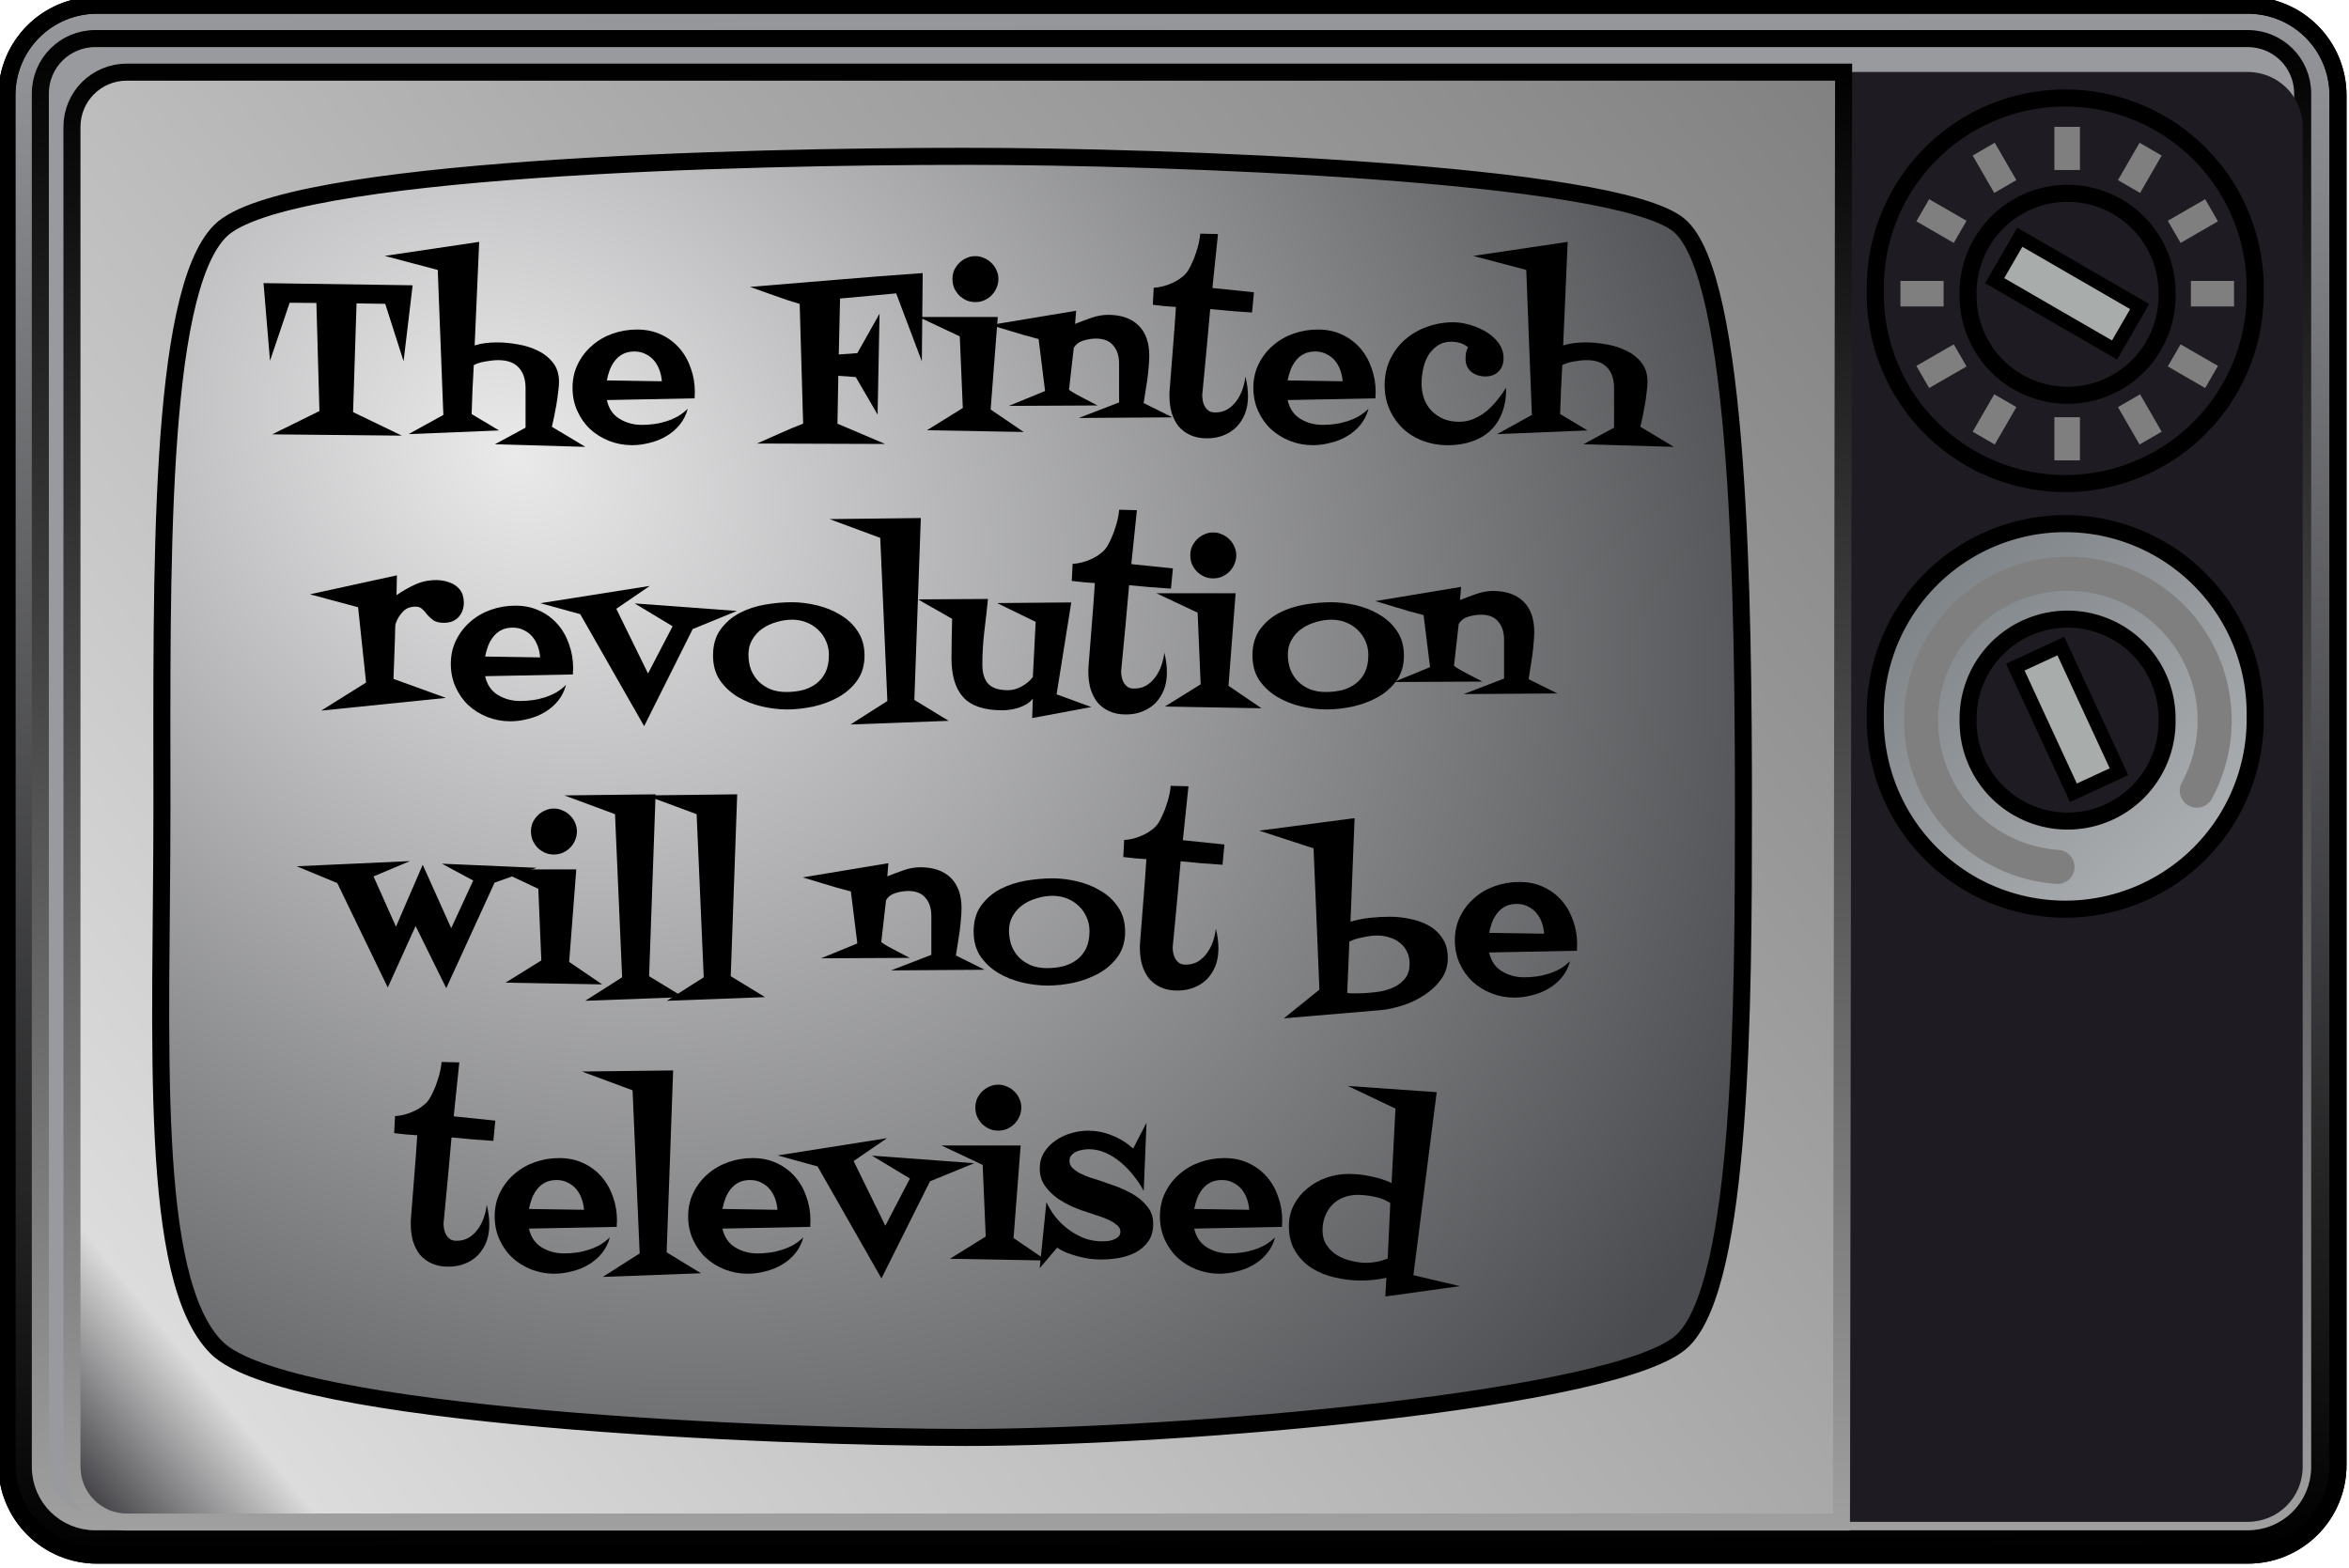<?xml version="1.0" encoding="UTF-8" standalone="no"?>
<!-- Created with Inkscape (http://www.inkscape.org/) -->
<svg id="svg5439" xmlns:rdf="http://www.w3.org/1999/02/22-rdf-syntax-ns#" xmlns="http://www.w3.org/2000/svg" xmlns:osb="http://www.openswatchbook.org/uri/2009/osb" height="150.69mm" width="225.78mm" version="1.1" xmlns:cc="http://creativecommons.org/ns#" xmlns:xlink="http://www.w3.org/1999/xlink" viewBox="0 0 800 533.926" xmlns:dc="http://purl.org/dc/elements/1.1/">
 <title id="title3517">TTH-old_style_TV</title>
 <defs id="defs5441">
  <linearGradient id="linearGradient4816" y2="609.79" gradientUnits="userSpaceOnUse" x2="247.75" gradientTransform="translate(.105 .018)" y1="517.82" x1="247.17">
   <stop id="stop13481" stop-color="#999a9e" offset="0"/>
   <stop id="stop13483" offset="1"/>
  </linearGradient>
  <linearGradient id="linearGradient3632" y2="607.83" xlink:href="#linearGradient13380" gradientUnits="userSpaceOnUse" x2="249.71" gradientTransform="translate(.105 .018)" y1="519.78" x1="249.71"/>
  <linearGradient id="linearGradient13380">
   <stop id="stop13382" offset="0"/>
   <stop id="stop13384" stop-color="#a0a0a0" offset="1"/>
  </linearGradient>
  <linearGradient id="linearGradient4818" y2="521.75" gradientUnits="userSpaceOnUse" x2="356.53" gradientTransform="translate(.105 .018)" y1="607.84" x1="251.56">
   <stop id="stop13405" stop-color="#1f1d22" offset="0"/>
   <stop id="stop13413" stop-color="#dcdcdc" offset=".089"/>
   <stop id="stop13407" stop-color="#808080" offset="1"/>
  </linearGradient>
  <linearGradient id="linearGradient13568" x1="251.56" xlink:href="#linearGradient13380" gradientUnits="userSpaceOnUse" y1="530.61" gradientTransform="matrix(1 0 0 -1 .105 1052.4)" x2="251.56" y2="444.52"/>
  <radialGradient id="radialGradient4820" gradientUnits="userSpaceOnUse" cy="568.05" cx="329.29" gradientTransform="matrix(-.895 1.155 -1.411 -1.092 1374.3 784.76)" r="46.94">
   <stop id="stop13489" stop-color="#eaeaeb" offset="0"/>
   <stop id="stop13491" stop-color="#4a4b4e" offset="1"/>
  </radialGradient>
  <linearGradient id="linearGradient3634" y2="568.3" xlink:href="#linearGradient13421" gradientUnits="userSpaceOnUse" x2="376.55" y1="561.76" x1="370.32"/>
  <linearGradient id="linearGradient13421">
   <stop id="stop13423" stop-color="#7f8488" offset="0"/>
   <stop id="stop13425" stop-color="#abaeb1" offset="1"/>
  </linearGradient>
 </defs>
 <g id="layer1" transform="translate(-600 -316.83)">
  <g id="g5308" transform="matrix(4.05 0 0 4.05 242.02 -524.26)">
   <g id="g3443">
    <g id="g6188">
     <g id="g6596">
      <g id="layer1-3" transform="matrix(1.433 0 0 1.433 -266.92 -534.67)">
       <g id="g3468">
        <g id="g3470" stroke-linecap="round">
         <path id="rect13374" d="m253.65 518.34h126.2c2.934 0 5.297 2.362 5.297 5.297v80.371c0 2.934-2.362 5.297-5.297 5.297h-126.2c-2.934 0-5.297-2.362-5.297-5.297v-80.371c0-2.934 2.362-5.297 5.297-5.297z" fill="url(#linearGradient4816)" stroke="#000"/>
         <path id="rect13378" d="m253.54 520.3h126.31c1.786 0 3.224 1.438 3.224 3.224v80.601c0 1.786-1.438 3.224-3.224 3.224h-126.31c-1.786 0-3.224-1.438-3.224-3.224v-80.601c0-1.786 1.438-3.224 3.224-3.224z" fill="#999a9e" stroke="url(#linearGradient3632)"/>
         <path id="rect13390" d="m356.13 522.26h23.72c1.786 0 3.224 1.438 3.224 3.224v78.643c0 1.786-1.438 3.224-3.224 3.224h-23.835l0.115-85.092z" fill="#1e1b22" stroke="url(#linearGradient3632)"/>
         <path id="rect13388" d="m255.39 522.27c-1.786 0-3.219 1.433-3.219 3.219v78.625c0 1.786 1.433 3.25 3.219 3.25h100.62l0.125-85.094h-100.75z" fill="url(#linearGradient4818)" stroke="url(#linearGradient13568)"/>
        </g>
        <path id="path13370" d="m304.66 527.21c11.647 0 38.024 0.924 41.808 4.038 3.589 2.954 3.789 22.284 3.789 34.19 0 11.675-0.075 27.789-3.531 31.245-3.51 3.51-29.547 5.716-42.066 5.716-11.203 0-39.893-1.162-44.003-5.272-4.052-4.052-3.206-17.995-3.206-31.689 0-13.579-0.261-30.167 3.424-33.851 3.743-3.743 30.769-4.377 43.785-4.377z" fill-rule="evenodd" stroke="#000" stroke-width="1px" fill="url(#radialGradient4820)"/>
       </g>
       <g stroke-linecap="round">
        <g id="g3477" stroke="#000">
         <path id="rect13372" d="m253.65 518.34h126.2c2.934 0 5.297 2.362 5.297 5.297v80.371c0 2.934-2.362 5.297-5.297 5.297h-126.2c-2.934 0-5.297-2.362-5.297-5.297v-80.371c0-2.934 2.362-5.297 5.297-5.297z" fill="none"/>
         <path id="path13417" d="m378.02 564.96a4.491 4.491 0 1 1 -8.981 0 4.491 4.491 0 1 1 8.981 0z" transform="matrix(2.482,0,0,2.482,-557.96,-842.15)" stroke-width=".403" fill="url(#linearGradient3634)"/>
         <path id="path13415" d="m378.02 564.96a4.491 4.491 0 1 1 -8.981 0 4.491 4.491 0 1 1 8.981 0z" transform="matrix(1.3,0,0,1.3,-116.31,-174.15)" stroke-width=".769" fill="#1e1b22"/>
        </g>
        <path id="path13419" d="m373.21 569.44a4.491 4.491 0 1 1 4.262 -2.334" transform="matrix(1.918,0,0,1.918,-347.13,-523.27)" stroke="#7f7f7f" stroke-width="1.043" fill="none"/>
        <g id="g3483" stroke="#000">
         <path id="rect13429" d="m98.459 659.45h2.945v8.126h-2.945z" transform="rotate(-24.823)" stroke-width=".819" fill="#a8acab"/>
         <path id="path13433" d="m378.02 564.96a4.491 4.491 0 1 1 -8.981 0 4.491 4.491 0 1 1 8.981 0z" transform="matrix(2.482,0,0,2.482,-557.96,-867.13)" stroke-width=".403" fill="url(#linearGradient3634)"/>
         <path id="path13435" d="m378.02 564.96a4.491 4.491 0 1 1 -8.981 0 4.491 4.491 0 1 1 8.981 0z" transform="matrix(1.3,0,0,1.3,-116.31,-199.14)" stroke-width=".769" fill="#1e1b22"/>
         <path id="rect13437" d="m-279.97 583.56h2.945v8.126h-2.945z" transform="rotate(-59.958)" stroke-width=".819" fill="#a8acab"/>
        </g>
       </g>
       <g id="g13465" transform="translate(.104 .133)" stroke="#7f7f7f" stroke-width="1.5" fill="none">
        <path id="path13441" d="m369.15 542.39v2.533"/>
        <path id="path13443" d="m372.78 541.42 1.267 2.194"/>
        <path id="path13445" d="m375.43 538.76 2.194 1.267"/>
        <path id="path13447" d="m376.41 535.14h2.533"/>
        <path id="path13449" d="m375.43 531.51 2.194-1.267"/>
        <path id="path13451" d="m372.78 528.85 1.267-2.194"/>
        <path id="path13453" d="m369.15 527.88v-2.533"/>
        <path id="path13455" d="m365.52 528.85-1.267-2.194"/>
        <path id="path13457" d="m362.87 531.51-2.194-1.267"/>
        <path id="path13459" d="m361.9 535.14h-2.533"/>
        <path id="path13461" d="m362.87 538.76-2.194 1.267"/>
        <path id="path13463" d="m365.52 541.42-1.267 2.194"/>
       </g>
      </g>
      <g id="flowRoot5596" transform="matrix(1.505 0 0 1.505 -52.379 -113.52)">
       <path id="path6229" d="m116.59 229.36-0.506 4.244-1.025-3.207-1.603-0.024-0.193 6.076 2.725 1.314-7.246-0.072 2.64-1.302-0.169-6.04-1.495-0.012-1.097 3.243-0.362-4.34 8.331 0.121z"/>
       <path id="path6231" d="m126.24 238.39-5.052-0.145 1.712-0.928v-2.206q0-0.748-0.386-1.157-0.386-0.41-1.133-0.41-0.313 0-0.711 0.072-0.386 0.06-0.663 0.205-0.036 0.687-0.072 1.374-0.024 0.675-0.048 1.362l1.531 0.916-5.052 0.205 1.941-1.073-0.313-8.102-2.966-0.784 5.281-0.784-0.253 5.787q0.301-0.097 0.615-0.133 0.313-0.036 0.627-0.036h0.048q0.518 0 1.121 0.109 0.603 0.097 1.109 0.35 0.518 0.241 0.856 0.675 0.338 0.422 0.338 1.073 0 0.229-0.048 0.567-0.036 0.338-0.097 0.699t-0.133 0.699q-0.072 0.326-0.121 0.543l1.869 1.121z"/>
       <path id="path6233" d="m132.36 235.34q0 0.084-0.012 0.169 0 0.084 0 0.169l-4.907 0.097q0.157 0.711 0.711 1.049 0.555 0.338 1.254 0.338 0.338 0 0.687-0.048 0.35-0.048 0.687-0.157 0.338-0.109 0.639-0.277 0.301-0.181 0.543-0.422-0.133 0.506-0.446 0.892-0.313 0.386-0.747 0.639-0.422 0.253-0.928 0.374-0.494 0.133-0.989 0.133-0.675 0-1.29-0.241-0.603-0.241-1.061-0.663-0.446-0.422-0.711-1.013-0.265-0.591-0.265-1.29 0-0.735 0.301-1.338 0.301-0.603 0.796-1.025 0.494-0.434 1.145-0.663 0.651-0.229 1.362-0.229 0.748 0 1.338 0.277 0.603 0.277 1.025 0.76 0.422 0.482 0.639 1.121 0.229 0.627 0.229 1.35zm-1.845-0.615q-0.024-0.326-0.133-0.627-0.108-0.301-0.301-0.53-0.193-0.229-0.47-0.362-0.265-0.145-0.627-0.145-0.362 0-0.627 0.133t-0.446 0.362q-0.181 0.217-0.301 0.518-0.109 0.289-0.169 0.603l3.074 0.048z"/>
       <path id="path6235" d="m145.09 228.68-0.048 4.931-1.435-3.798-3.135 0.289-0.072 3.123 1.037-0.072 1.242-2.206-0.109 5.642-1.218-2.098-0.977-0.072-0.048 2.676 2.664 1.133-7.162-0.024q0.639-0.277 1.278-0.567 0.639-0.289 1.302-0.543l-0.193-6.691q-0.699-0.205-1.387-0.458-0.687-0.253-1.387-0.494 2.423-0.193 4.823-0.398 2.399-0.205 4.823-0.374z"/>
       <path id="path6237" d="m149.32 229.01q0 0.265-0.109 0.506-0.097 0.229-0.277 0.41-0.169 0.169-0.41 0.277-0.229 0.097-0.494 0.097t-0.494-0.097q-0.229-0.109-0.41-0.277-0.169-0.181-0.277-0.41-0.097-0.241-0.097-0.506t0.097-0.494q0.109-0.229 0.277-0.398 0.181-0.181 0.41-0.277 0.229-0.109 0.494-0.109t0.494 0.109q0.241 0.097 0.41 0.277 0.181 0.169 0.277 0.398 0.109 0.229 0.109 0.494zm1.411 8.548-5.401-0.097 2.001-1.242-0.169-4.003-2.303-1.085h4.425l-0.398 5.172 1.845 1.254z"/>
       <path id="path6239" d="m159.04 236.74-5.232 0.036 2.255-0.868v-2.17q0-0.639-0.326-1.013-0.313-0.386-0.965-0.386-0.326 0-0.699 0.109-0.362 0.108-0.543 0.41l-0.265 2.339q0.121 0.097 0.374 0.241 0.265 0.145 0.543 0.289 0.313 0.169 0.675 0.35l-4.955 0.024 2.026-0.832-0.362-2.906q-0.35-0.097-0.808-0.217-0.458-0.133-0.88-0.265-0.482-0.145-1.001-0.301l4.786-0.796-0.06 0.735q0.422-0.169 0.904-0.338 0.482-0.169 0.94-0.169 1.097 0 1.7 0.591 0.603 0.591 0.603 1.7 0 0.277-0.036 0.627-0.024 0.338-0.072 0.687-0.048 0.35-0.109 0.699-0.048 0.338-0.096 0.627l1.603 0.796z"/>
       <path id="path6241" d="m163.6 229.75-0.108 1.133q-0.591-0.048-1.169-0.084-0.579-0.048-1.169-0.108-0.097 1.145-0.205 2.279-0.108 1.133-0.217 2.279 0 0.06-0.012 0.121-0.012 0.06-0.012 0.121 0 0.169 0.036 0.35 0.036 0.169 0.121 0.313 0.084 0.133 0.217 0.229 0.145 0.084 0.35 0.084 0.398 0 0.699-0.181 0.301-0.193 0.506-0.482 0.205-0.289 0.326-0.639 0.121-0.362 0.157-0.711 0.145 0.567 0.145 1.121 0 0.53-0.169 0.965-0.169 0.422-0.47 0.735-0.301 0.301-0.723 0.47-0.422 0.169-0.928 0.169-0.53 0-0.928-0.181-0.398-0.181-0.663-0.494-0.253-0.326-0.386-0.76-0.121-0.434-0.121-0.928 0-0.097 0-0.181 0-0.084 0.012-0.181 0.097-1.169 0.181-2.303 0.097-1.145 0.169-2.315-0.326-0.024-0.651-0.048-0.313-0.036-0.639-0.072l0.048-0.952q0.253-0.012 0.53-0.084t0.53-0.193q0.265-0.121 0.482-0.289 0.229-0.169 0.374-0.386 0.133-0.217 0.241-0.47 0.121-0.253 0.205-0.53 0.097-0.277 0.157-0.543 0.06-0.277 0.084-0.53l0.989 0.024-0.313 3.014 2.327 0.241z"/>
       <path id="path6243" d="m170.4 235.34q0 0.084-0.012 0.169 0 0.084 0 0.169l-4.907 0.097q0.157 0.711 0.711 1.049 0.555 0.338 1.254 0.338 0.338 0 0.687-0.048 0.35-0.048 0.687-0.157 0.338-0.109 0.639-0.277 0.301-0.181 0.543-0.422-0.133 0.506-0.446 0.892-0.313 0.386-0.747 0.639-0.422 0.253-0.928 0.374-0.494 0.133-0.989 0.133-0.675 0-1.29-0.241-0.603-0.241-1.061-0.663-0.446-0.422-0.711-1.013-0.265-0.591-0.265-1.29 0-0.735 0.301-1.338 0.301-0.603 0.796-1.025 0.494-0.434 1.145-0.663 0.651-0.229 1.362-0.229 0.748 0 1.338 0.277 0.603 0.277 1.025 0.76 0.422 0.482 0.639 1.121 0.229 0.627 0.229 1.35zm-1.845-0.615q-0.024-0.326-0.133-0.627-0.108-0.301-0.301-0.53-0.193-0.229-0.47-0.362-0.265-0.145-0.627-0.145-0.362 0-0.627 0.133t-0.446 0.362q-0.181 0.217-0.301 0.518-0.109 0.289-0.169 0.603l3.074 0.048z"/>
       <path id="path6245" d="m177.69 235.08q0.012 0.772-0.217 1.374-0.217 0.603-0.651 1.013-0.422 0.41-1.037 0.615-0.603 0.217-1.35 0.217-0.735 0-1.387-0.241-0.639-0.241-1.121-0.687-0.47-0.446-0.748-1.061-0.277-0.615-0.277-1.374 0-0.796 0.313-1.447 0.313-0.651 0.844-1.109 0.53-0.458 1.218-0.699 0.699-0.253 1.459-0.253 0.41 0 0.892 0.133 0.494 0.133 0.916 0.386 0.434 0.253 0.711 0.627 0.289 0.374 0.289 0.868 0 0.458-0.277 0.735-0.277 0.277-0.735 0.277-0.458 0-0.784-0.253-0.326-0.265-0.326-0.735 0-0.157 0.024-0.326 0.036-0.181 0.121-0.313-0.205-0.169-0.446-0.241-0.241-0.072-0.494-0.072-0.458 0-0.784 0.229-0.313 0.217-0.518 0.555-0.193 0.338-0.277 0.76-0.084 0.41-0.084 0.784 0 0.47 0.145 0.868 0.145 0.386 0.422 0.675 0.277 0.277 0.663 0.446 0.386 0.157 0.88 0.157 0.434 0 0.82-0.169 0.386-0.169 0.711-0.434 0.326-0.277 0.591-0.615 0.277-0.338 0.494-0.687z"/>
       <path id="path6247" d="m187.06 238.39-5.052-0.145 1.712-0.928v-2.206q0-0.748-0.386-1.157-0.386-0.41-1.133-0.41-0.313 0-0.711 0.072-0.386 0.06-0.663 0.205-0.036 0.687-0.072 1.374-0.024 0.675-0.048 1.362l1.531 0.916-5.052 0.205 1.941-1.073-0.313-8.102-2.966-0.784 5.281-0.784-0.253 5.787q0.301-0.097 0.615-0.133 0.313-0.036 0.627-0.036h0.048q0.518 0 1.121 0.109 0.603 0.097 1.109 0.35 0.518 0.241 0.856 0.675 0.338 0.422 0.338 1.073 0 0.229-0.048 0.567-0.036 0.338-0.097 0.699t-0.133 0.699q-0.072 0.326-0.121 0.543l1.869 1.121z"/>
       <path id="path6249" d="m119.45 247.09q0 0.494-0.301 0.82-0.301 0.313-0.808 0.313-0.374 0-0.579-0.133-0.205-0.145-0.35-0.313-0.133-0.181-0.277-0.313-0.133-0.145-0.386-0.145-0.446 0-0.711 0.289-0.265 0.277-0.398 0.663-0.012 0.024-0.024 0.229 0 0.205-0.012 0.518-0.012 0.313-0.024 0.687-0.012 0.374-0.024 0.711-0.012 0.338-0.024 0.603-0.012 0.253-0.012 0.338l2.93 1.061-6.969 0.711q0.627-0.398 1.254-0.784 0.627-0.398 1.254-0.784l-0.446-4.208-2.689-0.723 4.859-1.061-0.024 1.109q0.506-0.35 1.037-0.591 0.543-0.253 1.194-0.253 0.217 0 0.446 0.048t0.434 0.145q0.205 0.097 0.362 0.265 0.157 0.157 0.229 0.386 0.06 0.217 0.06 0.41z"/>
       <path id="path6251" d="m125.56 250.77q0 0.084-0.012 0.169 0 0.084 0 0.169l-4.907 0.097q0.157 0.711 0.711 1.049 0.555 0.338 1.254 0.338 0.338 0 0.687-0.048 0.35-0.048 0.687-0.157 0.338-0.109 0.639-0.277 0.301-0.181 0.543-0.422-0.133 0.506-0.446 0.892-0.313 0.386-0.748 0.639-0.422 0.253-0.928 0.374-0.494 0.133-0.989 0.133-0.675 0-1.29-0.241-0.603-0.241-1.061-0.663-0.446-0.422-0.711-1.013-0.265-0.591-0.265-1.29 0-0.735 0.301-1.338 0.301-0.603 0.796-1.025 0.494-0.434 1.145-0.663 0.651-0.229 1.362-0.229 0.748 0 1.338 0.277 0.603 0.277 1.025 0.76 0.422 0.482 0.639 1.121 0.229 0.627 0.229 1.35zm-1.845-0.615q-0.024-0.326-0.133-0.627-0.109-0.301-0.301-0.53t-0.47-0.362q-0.265-0.145-0.627-0.145t-0.627 0.133-0.446 0.362q-0.181 0.217-0.301 0.518-0.109 0.289-0.169 0.603l3.074 0.048z"/>
       <path id="path6253" d="m134.71 247.56-2.472 1.013-2.713 5.425-3.569-6.257-2.23-0.615 6.113-0.965-1.869 1.278 1.772 3.617 1.374-2.64-2.122-1.278 5.715 0.422z"/>
       <path id="path6255" d="m141.84 250.05q0 0.832-0.422 1.411-0.41 0.567-1.061 0.928-0.639 0.35-1.399 0.518-0.76 0.157-1.447 0.157-0.675 0-1.411-0.169-0.723-0.169-1.338-0.53-0.603-0.362-1.001-0.928-0.386-0.579-0.386-1.387 0-0.88 0.422-1.459 0.422-0.579 1.061-0.916 0.651-0.338 1.423-0.47 0.784-0.133 1.507-0.133 0.663 0 1.374 0.169 0.723 0.169 1.314 0.53 0.603 0.35 0.977 0.916 0.386 0.567 0.386 1.362zm-1.989-0.024q0-0.434-0.169-0.796-0.157-0.362-0.446-0.627-0.277-0.265-0.651-0.41-0.374-0.145-0.796-0.145-0.434 0-0.868 0.133-0.434 0.121-0.784 0.362-0.35 0.241-0.567 0.615-0.217 0.362-0.217 0.832t0.145 0.856q0.157 0.386 0.434 0.663 0.289 0.277 0.675 0.434 0.386 0.145 0.856 0.145 0.506 0 0.94-0.109 0.434-0.121 0.76-0.374 0.326-0.253 0.506-0.639 0.181-0.398 0.181-0.94z"/>
       <path id="path6257" d="m146.54 253.7-5.486 0.205 2.062-1.314-0.398-9.115-2.833-1.049 5.1-0.06-0.362 10.164 1.917 1.169z"/>
       <path id="path6259" d="m154.51 252.93-3.303 0.615 0.036-1.085q-0.133 0.169-0.338 0.301-0.205 0.121-0.446 0.205-0.229 0.072-0.47 0.108-0.241 0.036-0.458 0.036-1.507 0-2.17-0.723t-0.663-2.182q0-0.567 0.012-1.109 0.012-0.543 0.024-1.097-0.47-0.277-0.952-0.543-0.482-0.265-0.952-0.543l3.906-0.024q-0.084 0.868-0.205 1.833-0.108 0.952-0.108 1.808 0 0.76 0.338 1.109 0.338 0.35 1.097 0.35 0.386 0 0.772-0.217 0.386-0.217 0.615-0.518l0.157-3.086-2.158-1.049 4.147-0.036-0.82 5.136 1.941 0.711z"/>
       <path id="path6261" d="m159.07 245.18-0.109 1.133q-0.591-0.048-1.169-0.084-0.579-0.048-1.169-0.108-0.097 1.145-0.205 2.279-0.108 1.133-0.217 2.279 0 0.06-0.012 0.121-0.012 0.06-0.012 0.121 0 0.169 0.036 0.35 0.036 0.169 0.121 0.313 0.084 0.133 0.217 0.229 0.145 0.084 0.35 0.084 0.398 0 0.699-0.181 0.301-0.193 0.506-0.482 0.205-0.289 0.326-0.639 0.121-0.362 0.157-0.711 0.145 0.567 0.145 1.121 0 0.53-0.169 0.965-0.169 0.422-0.47 0.735-0.301 0.301-0.723 0.47-0.422 0.169-0.928 0.169-0.53 0-0.928-0.181-0.398-0.181-0.663-0.494-0.253-0.326-0.386-0.76-0.121-0.434-0.121-0.928 0-0.097 0-0.181 0-0.084 0.012-0.181 0.097-1.169 0.181-2.303 0.097-1.145 0.169-2.315-0.326-0.024-0.651-0.048-0.313-0.036-0.639-0.072l0.048-0.952q0.253-0.012 0.53-0.084 0.277-0.072 0.53-0.193 0.265-0.121 0.482-0.289 0.229-0.169 0.374-0.386 0.133-0.217 0.241-0.47 0.121-0.253 0.205-0.53 0.097-0.277 0.157-0.543 0.06-0.277 0.084-0.53l0.989 0.024-0.313 3.014 2.327 0.241z"/>
       <path id="path6263" d="m162.61 244.45q0 0.265-0.109 0.506-0.097 0.229-0.277 0.41-0.169 0.169-0.41 0.277-0.229 0.097-0.494 0.097t-0.494-0.097q-0.229-0.109-0.41-0.277-0.169-0.181-0.277-0.41-0.097-0.241-0.097-0.506t0.097-0.494q0.109-0.229 0.277-0.398 0.181-0.181 0.41-0.277 0.229-0.109 0.494-0.109t0.494 0.109q0.241 0.097 0.41 0.277 0.181 0.169 0.277 0.398 0.109 0.229 0.109 0.494zm1.411 8.548-5.401-0.097 2.001-1.242-0.169-4.003-2.303-1.085h4.425l-0.398 5.172 1.845 1.254z"/>
       <path id="path6265" d="m171.98 250.05q0 0.832-0.422 1.411-0.41 0.567-1.061 0.928-0.639 0.35-1.399 0.518-0.76 0.157-1.447 0.157-0.675 0-1.411-0.169-0.723-0.169-1.338-0.53-0.603-0.362-1.001-0.928-0.386-0.579-0.386-1.387 0-0.88 0.422-1.459 0.422-0.579 1.061-0.916 0.651-0.338 1.423-0.47 0.784-0.133 1.507-0.133 0.663 0 1.374 0.169 0.723 0.169 1.314 0.53 0.603 0.35 0.977 0.916 0.386 0.567 0.386 1.362zm-1.989-0.024q0-0.434-0.169-0.796-0.157-0.362-0.446-0.627-0.277-0.265-0.651-0.41-0.374-0.145-0.796-0.145-0.434 0-0.868 0.133-0.434 0.121-0.784 0.362-0.35 0.241-0.567 0.615-0.217 0.362-0.217 0.832t0.145 0.856q0.157 0.386 0.434 0.663 0.289 0.277 0.675 0.434 0.386 0.145 0.856 0.145 0.506 0 0.94-0.109 0.434-0.121 0.76-0.374 0.326-0.253 0.506-0.639 0.181-0.398 0.181-0.94z"/>
       <path id="path6267" d="m180.55 252.17-5.232 0.036 2.255-0.868v-2.17q0-0.639-0.326-1.013-0.313-0.386-0.965-0.386-0.326 0-0.699 0.109-0.362 0.108-0.543 0.41l-0.265 2.339q0.121 0.097 0.374 0.241 0.265 0.145 0.543 0.289 0.313 0.169 0.675 0.35l-4.955 0.024 2.026-0.832-0.362-2.906q-0.35-0.097-0.808-0.217-0.458-0.133-0.88-0.265-0.482-0.145-1.001-0.301l4.786-0.796-0.06 0.735q0.422-0.169 0.904-0.338 0.482-0.169 0.94-0.169 1.097 0 1.7 0.591 0.603 0.591 0.603 1.7 0 0.277-0.036 0.627-0.024 0.338-0.072 0.687-0.048 0.35-0.108 0.699-0.048 0.338-0.097 0.627l1.603 0.796z"/>
       <path id="path6269" d="m123.52 261.91-2.351 0.832-2.701 5.896-1.712-3.472-1.555 3.436-2.821-5.835-2.267-0.94 6.33-0.289-2.038 0.856 1.254 2.809 1.495-3.46 1.591 3.545 1.23-2.664-1.748-0.94 5.293 0.229z"/>
       <path id="path6271" d="m125.77 259.88q0 0.265-0.109 0.506-0.097 0.229-0.277 0.41-0.169 0.169-0.41 0.277-0.229 0.097-0.494 0.097t-0.494-0.097q-0.229-0.109-0.41-0.277-0.169-0.181-0.277-0.41-0.097-0.241-0.097-0.506t0.097-0.494q0.109-0.229 0.277-0.398 0.181-0.181 0.41-0.277 0.229-0.109 0.494-0.109t0.494 0.109q0.241 0.097 0.41 0.277 0.181 0.169 0.277 0.398 0.109 0.229 0.109 0.494zm1.411 8.548-5.401-0.096 2.001-1.242-0.169-4.003-2.303-1.085h4.425l-0.398 5.172 1.845 1.254z"/>
       <path id="path6273" d="m131.72 269.14-5.486 0.205 2.062-1.314-0.398-9.115-2.833-1.049 5.1-0.06-0.362 10.164 1.917 1.169z"/>
       <path id="path6275" d="m136.28 269.14-5.486 0.205 2.062-1.314-0.398-9.115-2.833-1.049 5.1-0.06-0.362 10.164 1.917 1.169z"/>
       <path id="path6277" d="m148.55 267.61-5.232 0.036 2.255-0.868v-2.17q0-0.639-0.326-1.013-0.313-0.386-0.965-0.386-0.326 0-0.699 0.109-0.362 0.108-0.543 0.41l-0.265 2.339q0.121 0.097 0.374 0.241 0.265 0.145 0.543 0.289 0.313 0.169 0.675 0.35l-4.955 0.024 2.026-0.832-0.362-2.906q-0.35-0.097-0.808-0.217-0.458-0.133-0.88-0.265-0.482-0.145-1.001-0.301l4.786-0.796-0.06 0.735q0.422-0.169 0.904-0.338 0.482-0.169 0.94-0.169 1.097 0 1.7 0.591 0.603 0.591 0.603 1.7 0 0.277-0.036 0.627-0.024 0.338-0.072 0.687-0.048 0.35-0.109 0.699-0.048 0.338-0.097 0.627l1.603 0.796z"/>
       <path id="path6279" d="m156.4 265.48q0 0.832-0.422 1.411-0.41 0.567-1.061 0.928-0.639 0.35-1.399 0.518-0.76 0.157-1.447 0.157-0.675 0-1.411-0.169-0.723-0.169-1.338-0.53-0.603-0.362-1.001-0.928-0.386-0.579-0.386-1.387 0-0.88 0.422-1.459 0.422-0.579 1.061-0.916 0.651-0.338 1.423-0.47 0.784-0.133 1.507-0.133 0.663 0 1.374 0.169 0.723 0.169 1.314 0.53 0.603 0.35 0.977 0.916 0.386 0.567 0.386 1.362zm-1.989-0.024q0-0.434-0.169-0.796-0.157-0.362-0.446-0.627-0.277-0.265-0.651-0.41-0.374-0.145-0.796-0.145-0.434 0-0.868 0.133-0.434 0.121-0.784 0.362-0.35 0.241-0.567 0.615-0.217 0.362-0.217 0.832t0.145 0.856q0.157 0.386 0.434 0.663 0.289 0.277 0.675 0.434 0.386 0.145 0.856 0.145 0.506 0 0.94-0.109 0.434-0.121 0.76-0.374 0.326-0.253 0.506-0.639 0.181-0.398 0.181-0.94z"/>
       <path id="path6281" d="m161.95 260.61-0.109 1.133q-0.591-0.048-1.169-0.084-0.579-0.048-1.169-0.109-0.097 1.145-0.205 2.279-0.109 1.133-0.217 2.279 0 0.06-0.012 0.121-0.012 0.06-0.012 0.121 0 0.169 0.036 0.35 0.036 0.169 0.121 0.313 0.084 0.133 0.217 0.229 0.145 0.084 0.35 0.084 0.398 0 0.699-0.181 0.301-0.193 0.506-0.482 0.205-0.289 0.326-0.639 0.121-0.362 0.157-0.711 0.145 0.567 0.145 1.121 0 0.53-0.169 0.965-0.169 0.422-0.47 0.735-0.301 0.301-0.723 0.47t-0.928 0.169q-0.53 0-0.928-0.181-0.398-0.181-0.663-0.494-0.253-0.326-0.386-0.76-0.121-0.434-0.121-0.928 0-0.097 0-0.181 0-0.084 0.012-0.181 0.096-1.169 0.181-2.303 0.097-1.145 0.169-2.315-0.326-0.024-0.651-0.048-0.313-0.036-0.639-0.072l0.048-0.952q0.253-0.012 0.53-0.084 0.277-0.072 0.53-0.193 0.265-0.121 0.482-0.289 0.229-0.169 0.374-0.386 0.133-0.217 0.241-0.47 0.121-0.253 0.205-0.53 0.097-0.277 0.157-0.543 0.06-0.277 0.084-0.53l0.989 0.024-0.313 3.014 2.327 0.241z"/>
       <path id="path6283" d="m174.43 266.95q0 0.675-0.374 1.194-0.374 0.518-0.94 0.88-0.555 0.374-1.218 0.579-0.663 0.217-1.23 0.265l-5.401 0.458 1.989-1.603-0.326-7.897-3.038-0.989 5.329-0.699-0.229 5.787q0.53-0.157 1.085-0.217 0.567-0.06 1.121-0.06 0.555 0 1.121 0.121 0.579 0.108 1.049 0.374 0.47 0.265 0.76 0.711 0.301 0.434 0.301 1.097zm-2.134 0.338q0-0.398-0.145-0.687-0.145-0.301-0.398-0.494-0.241-0.205-0.579-0.301-0.326-0.108-0.699-0.108-0.338 0-0.784 0.097-0.446 0.084-0.76 0.241l-0.121 2.869q0.157 0.024 0.301 0.024 0.157 0 0.301 0 0.422 0 0.916-0.06 0.506-0.048 0.94-0.217 0.434-0.169 0.723-0.494 0.301-0.326 0.301-0.868z"/>
       <path id="path6285" d="m181.66 266.21q0 0.084-0.012 0.169 0 0.084 0 0.169l-4.907 0.097q0.157 0.711 0.711 1.049 0.555 0.338 1.254 0.338 0.338 0 0.687-0.048 0.35-0.048 0.687-0.157 0.338-0.109 0.639-0.277 0.301-0.181 0.543-0.422-0.133 0.506-0.446 0.892-0.313 0.386-0.748 0.639-0.422 0.253-0.928 0.374-0.494 0.133-0.989 0.133-0.675 0-1.29-0.241-0.603-0.241-1.061-0.663-0.446-0.422-0.711-1.013-0.265-0.591-0.265-1.29 0-0.735 0.301-1.338 0.301-0.603 0.796-1.025 0.494-0.434 1.145-0.663 0.651-0.229 1.362-0.229 0.747 0 1.338 0.277 0.603 0.277 1.025 0.76 0.422 0.482 0.639 1.121 0.229 0.627 0.229 1.35zm-1.845-0.615q-0.024-0.326-0.133-0.627-0.109-0.301-0.301-0.53t-0.47-0.362q-0.265-0.145-0.627-0.145t-0.627 0.133-0.446 0.362q-0.181 0.217-0.301 0.518-0.108 0.289-0.169 0.603l3.074 0.048z"/>
       <path id="path6287" d="m121.21 276.04-0.109 1.133q-0.591-0.048-1.169-0.084-0.579-0.048-1.169-0.109-0.096 1.145-0.205 2.279-0.109 1.133-0.217 2.279 0 0.06-0.012 0.121-0.012 0.06-0.012 0.121 0 0.169 0.036 0.35 0.036 0.169 0.121 0.313 0.084 0.133 0.217 0.229 0.145 0.084 0.35 0.084 0.398 0 0.699-0.181 0.301-0.193 0.506-0.482 0.205-0.289 0.326-0.639 0.121-0.362 0.157-0.711 0.145 0.567 0.145 1.121 0 0.53-0.169 0.965-0.169 0.422-0.47 0.735-0.301 0.301-0.723 0.47-0.422 0.169-0.928 0.169-0.53 0-0.928-0.181-0.398-0.181-0.663-0.494-0.253-0.326-0.386-0.76-0.121-0.434-0.121-0.928 0-0.097 0-0.181 0-0.084 0.012-0.181 0.097-1.169 0.181-2.303 0.096-1.145 0.169-2.315-0.326-0.024-0.651-0.048-0.313-0.036-0.639-0.072l0.048-0.952q0.253-0.012 0.53-0.084 0.277-0.072 0.53-0.193 0.265-0.121 0.482-0.289 0.229-0.169 0.374-0.386 0.133-0.217 0.241-0.47 0.121-0.253 0.205-0.53 0.096-0.277 0.157-0.543 0.06-0.277 0.084-0.53l0.989 0.024-0.313 3.014 2.327 0.241z"/>
       <path id="path6289" d="m128.01 281.64q0 0.084-0.012 0.169 0 0.084 0 0.169l-4.907 0.097q0.157 0.711 0.711 1.049 0.555 0.338 1.254 0.338 0.338 0 0.687-0.048 0.35-0.048 0.687-0.157 0.338-0.109 0.639-0.277 0.301-0.181 0.543-0.422-0.133 0.506-0.446 0.892t-0.747 0.639q-0.422 0.253-0.928 0.374-0.494 0.133-0.989 0.133-0.675 0-1.29-0.241-0.603-0.241-1.061-0.663-0.446-0.422-0.711-1.013-0.265-0.591-0.265-1.29 0-0.735 0.301-1.338 0.301-0.603 0.796-1.025 0.494-0.434 1.145-0.663 0.651-0.229 1.362-0.229 0.747 0 1.338 0.277 0.603 0.277 1.025 0.76 0.422 0.482 0.639 1.121 0.229 0.627 0.229 1.35zm-1.845-0.615q-0.024-0.326-0.133-0.627-0.109-0.301-0.301-0.53t-0.47-0.362q-0.265-0.145-0.627-0.145t-0.627 0.133-0.446 0.362q-0.181 0.217-0.301 0.518-0.109 0.289-0.169 0.603l3.074 0.048z"/>
       <path id="path6291" d="m132.7 284.57-5.486 0.205 2.062-1.314-0.398-9.115-2.833-1.049 5.1-0.06-0.362 10.164 1.917 1.169z"/>
       <path id="path6293" d="m138.82 281.64q0 0.084-0.012 0.169 0 0.084 0 0.169l-4.907 0.097q0.157 0.711 0.711 1.049 0.555 0.338 1.254 0.338 0.338 0 0.687-0.048 0.35-0.048 0.687-0.157 0.338-0.109 0.639-0.277 0.301-0.181 0.543-0.422-0.133 0.506-0.446 0.892-0.313 0.386-0.748 0.639-0.422 0.253-0.928 0.374-0.494 0.133-0.989 0.133-0.675 0-1.29-0.241-0.603-0.241-1.061-0.663-0.446-0.422-0.711-1.013-0.265-0.591-0.265-1.29 0-0.735 0.301-1.338 0.301-0.603 0.796-1.025 0.494-0.434 1.145-0.663 0.651-0.229 1.362-0.229 0.747 0 1.338 0.277 0.603 0.277 1.025 0.76 0.422 0.482 0.639 1.121 0.229 0.627 0.229 1.35zm-1.845-0.615q-0.024-0.326-0.133-0.627-0.109-0.301-0.301-0.53t-0.47-0.362q-0.265-0.145-0.627-0.145t-0.627 0.133-0.446 0.362q-0.181 0.217-0.301 0.518-0.108 0.289-0.169 0.603l3.074 0.048z"/>
       <path id="path6295" d="m147.97 278.42-2.472 1.013-2.713 5.425-3.569-6.257-2.23-0.615 6.113-0.965-1.869 1.278 1.772 3.617 1.374-2.64-2.122-1.278 5.715 0.422z"/>
       <path id="path6297" d="m150.6 275.31q0 0.265-0.109 0.506-0.097 0.229-0.277 0.41-0.169 0.169-0.41 0.277-0.229 0.097-0.494 0.097t-0.494-0.097q-0.229-0.109-0.41-0.277-0.169-0.181-0.277-0.41-0.097-0.241-0.097-0.506t0.097-0.494q0.109-0.229 0.277-0.398 0.181-0.181 0.41-0.277 0.229-0.109 0.494-0.109t0.494 0.109q0.241 0.097 0.41 0.277 0.181 0.169 0.277 0.398 0.109 0.229 0.109 0.494zm1.411 8.548-5.401-0.097 2.001-1.242-0.169-4.003-2.303-1.085h4.425l-0.398 5.172 1.845 1.254z"/>
       <path id="path6299" d="m157.97 281.8q0 0.603-0.277 0.989t-0.699 0.615q-0.422 0.217-0.94 0.313-0.518 0.084-1.001 0.084-0.277 0-0.615-0.036-0.326-0.048-0.651-0.133-0.326-0.084-0.639-0.205-0.301-0.121-0.543-0.289l-0.977 1.145 0.374-3.689q0.205 0.446 0.518 0.844 0.326 0.398 0.735 0.699 0.41 0.301 0.88 0.482 0.47 0.169 0.977 0.169 0.133 0 0.301-0.012 0.181-0.024 0.338-0.084 0.169-0.06 0.277-0.169 0.109-0.109 0.109-0.289 0-0.205-0.217-0.374-0.217-0.181-0.506-0.301-0.289-0.133-0.579-0.217-0.289-0.097-0.434-0.145-0.41-0.121-0.904-0.326-0.482-0.217-0.904-0.506-0.41-0.301-0.687-0.699-0.277-0.41-0.277-0.94 0-0.506 0.241-0.904 0.253-0.398 0.639-0.663 0.386-0.277 0.856-0.41 0.482-0.145 0.94-0.145 0.723 0 1.362 0.265 0.651 0.253 1.181 0.735l0.748-1.447-0.157 3.81q-0.217-0.41-0.543-0.82-0.326-0.422-0.723-0.76-0.398-0.338-0.856-0.543-0.458-0.205-0.952-0.205-0.145 0-0.338 0.036-0.181 0.024-0.35 0.097-0.157 0.072-0.277 0.205-0.109 0.121-0.109 0.313 0 0.229 0.169 0.398 0.181 0.169 0.422 0.301 0.253 0.121 0.506 0.217 0.265 0.084 0.434 0.133 0.434 0.145 0.977 0.338 0.543 0.193 1.025 0.47 0.482 0.277 0.808 0.687 0.338 0.398 0.338 0.965z"/>
       <path id="path6301" d="m165.18 281.64q0 0.084-0.012 0.169 0 0.084 0 0.169l-4.907 0.097q0.157 0.711 0.711 1.049 0.555 0.338 1.254 0.338 0.338 0 0.687-0.048 0.35-0.048 0.687-0.157 0.338-0.109 0.639-0.277 0.301-0.181 0.543-0.422-0.133 0.506-0.446 0.892t-0.748 0.639q-0.422 0.253-0.928 0.374-0.494 0.133-0.989 0.133-0.675 0-1.29-0.241-0.603-0.241-1.061-0.663-0.446-0.422-0.711-1.013-0.265-0.591-0.265-1.29 0-0.735 0.301-1.338 0.301-0.603 0.796-1.025 0.494-0.434 1.145-0.663 0.651-0.229 1.362-0.229 0.747 0 1.338 0.277 0.603 0.277 1.025 0.76 0.422 0.482 0.639 1.121 0.229 0.627 0.229 1.35zm-1.845-0.615q-0.024-0.326-0.133-0.627-0.109-0.301-0.301-0.53t-0.47-0.362q-0.265-0.145-0.627-0.145t-0.627 0.133-0.446 0.362q-0.181 0.217-0.301 0.518-0.109 0.289-0.169 0.603l3.074 0.048z"/>
       <path id="path6303" d="m175.11 285.29-4.171 0.579 0.06-1.049q-0.35 0.084-0.711 0.121-0.362 0.036-0.723 0.036-0.711 0-1.435-0.169-0.711-0.157-1.29-0.518-0.567-0.362-0.928-0.94t-0.362-1.411q0-0.675 0.289-1.206 0.289-0.543 0.76-0.916 0.47-0.386 1.061-0.591 0.603-0.205 1.23-0.205 0.615 0 1.23 0.133 0.627 0.121 1.169 0.374l0.217-4.159-2.664-1.266 4.967 0.35-1.302 10.224 2.604 0.615zm-3.894-4.642q-0.35-0.241-0.868-0.35-0.518-0.109-0.94-0.109-0.434 0-0.808 0.145-0.362 0.145-0.627 0.41-0.253 0.265-0.398 0.639-0.145 0.362-0.145 0.796 0 0.47 0.229 0.82 0.229 0.338 0.591 0.567 0.362 0.217 0.796 0.313 0.434 0.109 0.832 0.109 0.603 0 1.194-0.241l0.145-3.099z"/>
      </g>
     </g>
    </g>
   </g>
  </g>
 </g>
</svg>
